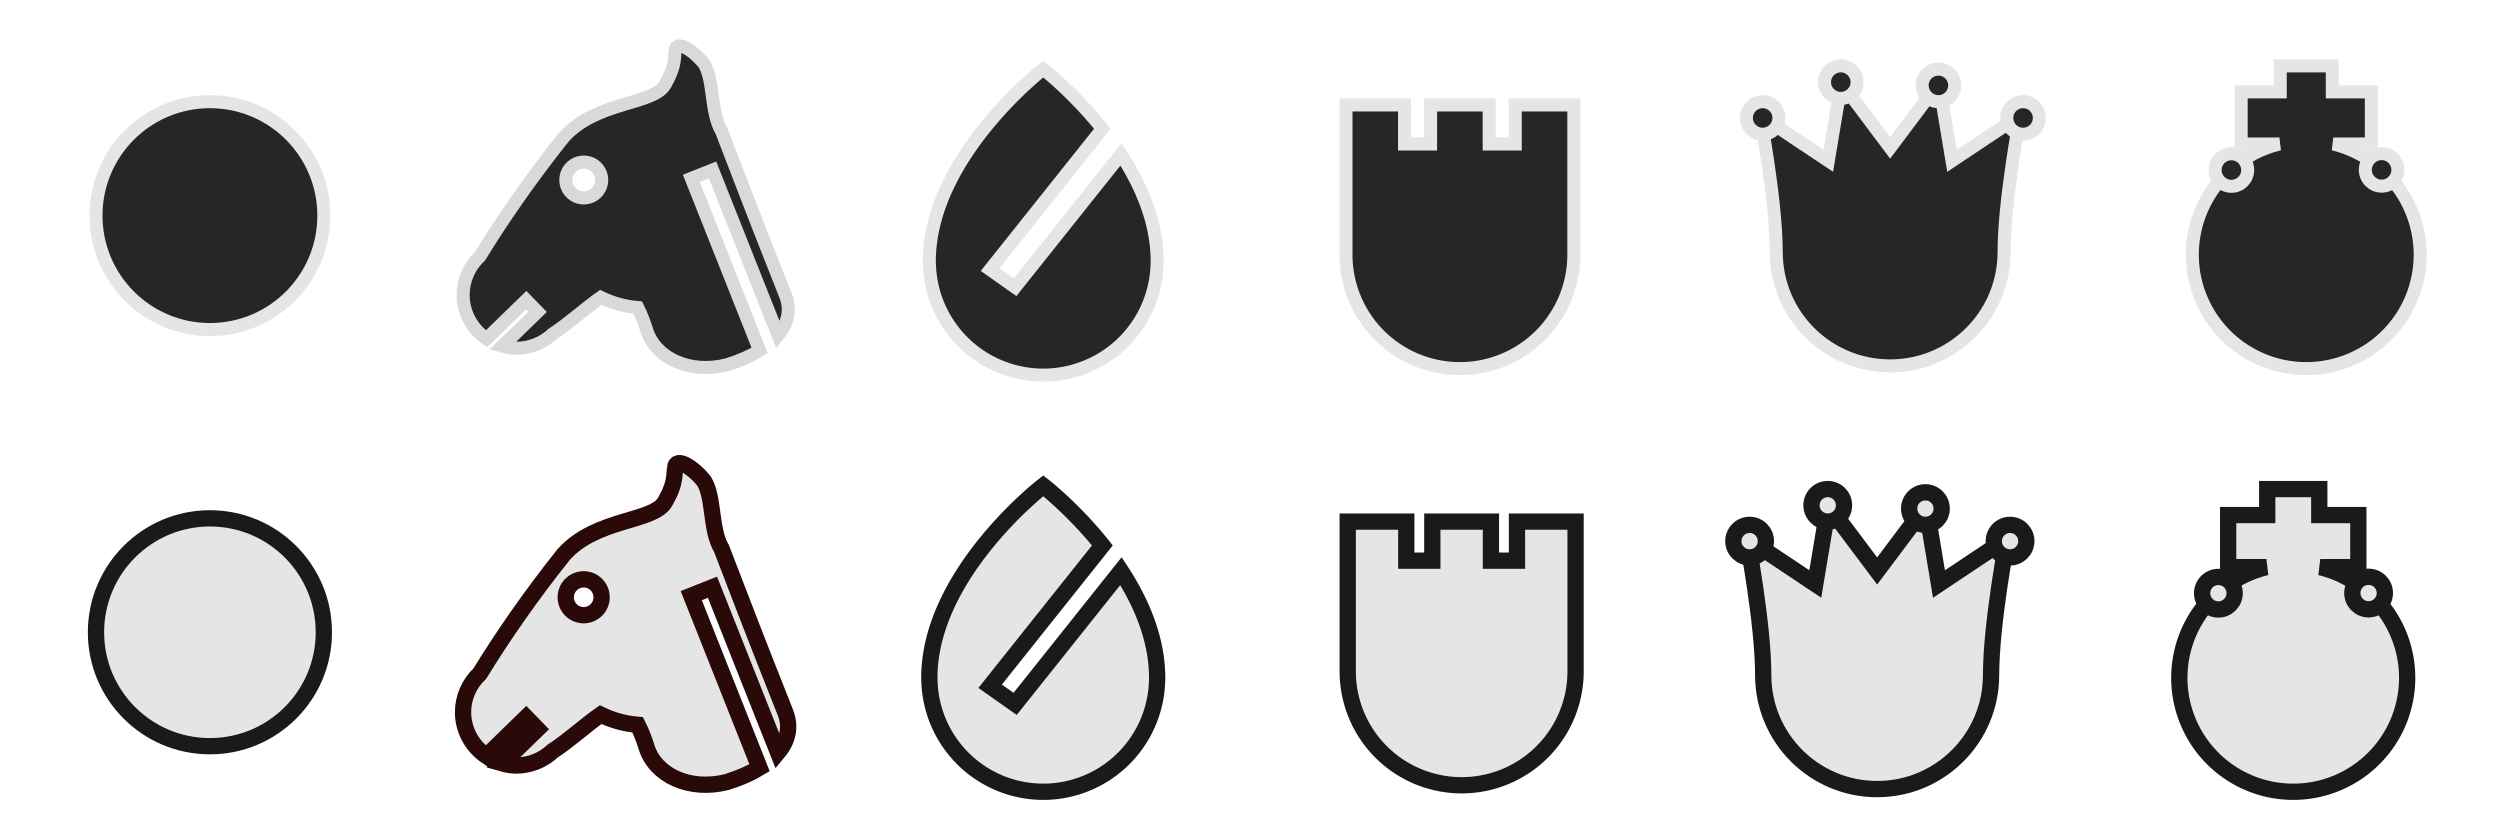 <?xml version="1.0" encoding="UTF-8" standalone="no"?>
<!-- Created with Inkscape (http://www.inkscape.org/) -->

<svg
   width="768"
   height="256"
   viewBox="0 0 203.2 67.733"
   version="1.1"
   id="svg5"
   sodipodi:docname="pieces.svg"
   inkscape:version="1.1.2 (0a00cf5339, 2022-02-04)"
   xmlns:inkscape="http://www.inkscape.org/namespaces/inkscape"
   xmlns:sodipodi="http://sodipodi.sourceforge.net/DTD/sodipodi-0.dtd"
   xmlns="http://www.w3.org/2000/svg"
   xmlns:svg="http://www.w3.org/2000/svg">
  <sodipodi:namedview
     id="namedview7"
     pagecolor="#397d23"
     bordercolor="#666666"
     borderopacity="1.0"
     inkscape:pageshadow="2"
     inkscape:pageopacity="0"
     inkscape:pagecheckerboard="0"
     inkscape:document-units="px"
     showgrid="true"
     units="px"
     width="768px"
     inkscape:zoom="1.3464629"
     inkscape:cx="373.94272"
     inkscape:cy="79.096127"
     inkscape:window-width="2560"
     inkscape:window-height="1403"
     inkscape:window-x="0"
     inkscape:window-y="0"
     inkscape:window-maximized="1"
     inkscape:current-layer="layer1"
     showguides="true"
     inkscape:guide-bbox="true"
     objecttolerance="10">
    <inkscape:grid
       type="xygrid"
       id="grid862"
       empspacing="16"
       snapvisiblegridlinesonly="false" />
    <sodipodi:guide
       position="0,67.733"
       orientation="1,0"
       id="guide869" />
    <sodipodi:guide
       position="33.867,67.733"
       orientation="1,0"
       id="guide871" />
    <sodipodi:guide
       position="67.733,105.833"
       orientation="1,0"
       id="guide873" />
    <sodipodi:guide
       position="101.6,67.733"
       orientation="1,0"
       id="guide875" />
    <sodipodi:guide
       position="135.467,67.733"
       orientation="1,0"
       id="guide877" />
    <sodipodi:guide
       position="169.333,67.733"
       orientation="1,0"
       id="guide879" />
    <sodipodi:guide
       position="203.2,33.867"
       orientation="1,0"
       id="guide881" />
    <sodipodi:guide
       position="33.867,67.733"
       orientation="0,-1"
       id="guide883" />
    <sodipodi:guide
       position="33.867,33.867"
       orientation="0,-1"
       id="guide885" />
    <sodipodi:guide
       position="33.867,-9.6254858e-13"
       orientation="0,-1"
       id="guide887" />
  </sodipodi:namedview>
  <defs
     id="defs2">
    <linearGradient
       id="linearGradient5292"
       inkscape:swatch="solid">
      <stop
         style="stop-color:#ffffff;stop-opacity:1;"
         offset="0"
         id="stop5290" />
    </linearGradient>
    <filter
       style="color-interpolation-filters:sRGB;"
       inkscape:label="Drop Shadow"
       id="filter1542"
       x="-0.117"
       y="-0.117"
       width="1.244"
       height="1.27">
      <feFlood
         flood-opacity="0.588"
         flood-color="rgb(0,0,0)"
         result="flood"
         id="feFlood1532" />
      <feComposite
         in="flood"
         in2="SourceGraphic"
         operator="in"
         result="composite1"
         id="feComposite1534" />
      <feGaussianBlur
         in="composite1"
         stdDeviation="1"
         result="blur"
         id="feGaussianBlur1536" />
      <feOffset
         dx="0.129"
         dy="0.591"
         result="offset"
         id="feOffset1538" />
      <feComposite
         in="SourceGraphic"
         in2="offset"
         operator="over"
         result="composite2"
         id="feComposite1540" />
    </filter>
    <filter
       style="color-interpolation-filters:sRGB;"
       inkscape:label="Drop Shadow"
       id="filter1554"
       x="-0.165"
       y="-0.165"
       width="1.338"
       height="1.362">
      <feFlood
         flood-opacity="0.588"
         flood-color="rgb(0,0,0)"
         result="flood"
         id="feFlood1544" />
      <feComposite
         in="flood"
         in2="SourceGraphic"
         operator="in"
         result="composite1"
         id="feComposite1546" />
      <feGaussianBlur
         in="composite1"
         stdDeviation="1"
         result="blur"
         id="feGaussianBlur1548" />
      <feOffset
         dx="0.129"
         dy="0.591"
         result="offset"
         id="feOffset1550" />
      <feComposite
         in="SourceGraphic"
         in2="offset"
         operator="over"
         result="composite2"
         id="feComposite1552" />
    </filter>
    <filter
       style="color-interpolation-filters:sRGB;"
       inkscape:label="Drop Shadow"
       id="filter1566"
       x="-1.157"
       y="-1.157"
       width="3.363"
       height="3.537">
      <feFlood
         flood-opacity="0.588"
         flood-color="rgb(0,0,0)"
         result="flood"
         id="feFlood1556" />
      <feComposite
         in="flood"
         in2="SourceGraphic"
         operator="in"
         result="composite1"
         id="feComposite1558" />
      <feGaussianBlur
         in="composite1"
         stdDeviation="1"
         result="blur"
         id="feGaussianBlur1560" />
      <feOffset
         dx="0.129"
         dy="0.591"
         result="offset"
         id="feOffset1562" />
      <feComposite
         in="SourceGraphic"
         in2="offset"
         operator="over"
         result="composite2"
         id="feComposite1564" />
    </filter>
    <filter
       style="color-interpolation-filters:sRGB;"
       inkscape:label="Drop Shadow"
       id="filter1578"
       x="-1.157"
       y="-1.157"
       width="3.363"
       height="3.537">
      <feFlood
         flood-opacity="0.588"
         flood-color="rgb(0,0,0)"
         result="flood"
         id="feFlood1568" />
      <feComposite
         in="flood"
         in2="SourceGraphic"
         operator="in"
         result="composite1"
         id="feComposite1570" />
      <feGaussianBlur
         in="composite1"
         stdDeviation="1"
         result="blur"
         id="feGaussianBlur1572" />
      <feOffset
         dx="0.129"
         dy="0.591"
         result="offset"
         id="feOffset1574" />
      <feComposite
         in="SourceGraphic"
         in2="offset"
         operator="over"
         result="composite2"
         id="feComposite1576" />
    </filter>
    <filter
       style="color-interpolation-filters:sRGB;"
       inkscape:label="Drop Shadow"
       id="filter1590"
       x="-0.165"
       y="-0.124"
       width="1.338"
       height="1.273">
      <feFlood
         flood-opacity="0.588"
         flood-color="rgb(0,0,0)"
         result="flood"
         id="feFlood1580" />
      <feComposite
         in="flood"
         in2="SourceGraphic"
         operator="in"
         result="composite1"
         id="feComposite1582" />
      <feGaussianBlur
         in="composite1"
         stdDeviation="1"
         result="blur"
         id="feGaussianBlur1584" />
      <feOffset
         dx="0.129"
         dy="0.591"
         result="offset"
         id="feOffset1586" />
      <feComposite
         in="SourceGraphic"
         in2="offset"
         operator="over"
         result="composite2"
         id="feComposite1588" />
    </filter>
    <filter
       style="color-interpolation-filters:sRGB;"
       inkscape:label="Drop Shadow"
       id="filter1602"
       x="-0.158"
       y="-0.175"
       width="1.322"
       height="1.334">
      <feFlood
         flood-opacity="0.588"
         flood-color="rgb(0,0,0)"
         result="flood"
         id="feFlood1592" />
      <feComposite
         in="flood"
         in2="SourceGraphic"
         operator="in"
         result="composite1"
         id="feComposite1594" />
      <feGaussianBlur
         in="composite1"
         stdDeviation="1"
         result="blur"
         id="feGaussianBlur1596" />
      <feOffset
         dx="0.129"
         dy="0.591"
         result="offset"
         id="feOffset1598" />
      <feComposite
         in="SourceGraphic"
         in2="offset"
         operator="over"
         result="composite2"
         id="feComposite1600" />
    </filter>
    <filter
       style="color-interpolation-filters:sRGB;"
       inkscape:label="Drop Shadow"
       id="filter1614"
       x="-0.165"
       y="-0.143"
       width="1.338"
       height="1.313">
      <feFlood
         flood-opacity="0.588"
         flood-color="rgb(0,0,0)"
         result="flood"
         id="feFlood1604" />
      <feComposite
         in="flood"
         in2="SourceGraphic"
         operator="in"
         result="composite1"
         id="feComposite1606" />
      <feGaussianBlur
         in="composite1"
         stdDeviation="1"
         result="blur"
         id="feGaussianBlur1608" />
      <feOffset
         dx="0.129"
         dy="0.591"
         result="offset"
         id="feOffset1610" />
      <feComposite
         in="SourceGraphic"
         in2="offset"
         operator="over"
         result="composite2"
         id="feComposite1612" />
    </filter>
    <filter
       style="color-interpolation-filters:sRGB;"
       inkscape:label="Drop Shadow"
       id="filter1626"
       x="-0.165"
       y="-0.13"
       width="1.338"
       height="1.277">
      <feFlood
         flood-opacity="0.588"
         flood-color="rgb(0,0,0)"
         result="flood"
         id="feFlood1616" />
      <feComposite
         in="flood"
         in2="SourceGraphic"
         operator="in"
         result="composite1"
         id="feComposite1618" />
      <feGaussianBlur
         in="composite1"
         stdDeviation="1"
         result="blur"
         id="feGaussianBlur1620" />
      <feOffset
         dx="0.129"
         dy="0.591"
         result="offset"
         id="feOffset1622" />
      <feComposite
         in="SourceGraphic"
         in2="offset"
         operator="over"
         result="composite2"
         id="feComposite1624" />
    </filter>
    <filter
       style="color-interpolation-filters:sRGB;"
       inkscape:label="Drop Shadow"
       id="filter1638"
       x="-1.006"
       y="-1.107"
       width="3.057"
       height="3.437">
      <feFlood
         flood-opacity="0.588"
         flood-color="rgb(0,0,0)"
         result="flood"
         id="feFlood1628" />
      <feComposite
         in="flood"
         in2="SourceGraphic"
         operator="in"
         result="composite1"
         id="feComposite1630" />
      <feGaussianBlur
         in="composite1"
         stdDeviation="1"
         result="blur"
         id="feGaussianBlur1632" />
      <feOffset
         dx="0.129"
         dy="0.591"
         result="offset"
         id="feOffset1634" />
      <feComposite
         in="SourceGraphic"
         in2="offset"
         operator="over"
         result="composite2"
         id="feComposite1636" />
    </filter>
    <filter
       style="color-interpolation-filters:sRGB;"
       inkscape:label="Drop Shadow"
       id="filter1650"
       x="-1.006"
       y="-1.107"
       width="3.057"
       height="3.437">
      <feFlood
         flood-opacity="0.588"
         flood-color="rgb(0,0,0)"
         result="flood"
         id="feFlood1640" />
      <feComposite
         in="flood"
         in2="SourceGraphic"
         operator="in"
         result="composite1"
         id="feComposite1642" />
      <feGaussianBlur
         in="composite1"
         stdDeviation="1"
         result="blur"
         id="feGaussianBlur1644" />
      <feOffset
         dx="0.129"
         dy="0.591"
         result="offset"
         id="feOffset1646" />
      <feComposite
         in="SourceGraphic"
         in2="offset"
         operator="over"
         result="composite2"
         id="feComposite1648" />
    </filter>
    <filter
       style="color-interpolation-filters:sRGB;"
       inkscape:label="Drop Shadow"
       id="filter1662"
       x="-0.158"
       y="-0.119"
       width="1.323"
       height="1.262">
      <feFlood
         flood-opacity="0.588"
         flood-color="rgb(0,0,0)"
         result="flood"
         id="feFlood1652" />
      <feComposite
         in="flood"
         in2="SourceGraphic"
         operator="in"
         result="composite1"
         id="feComposite1654" />
      <feGaussianBlur
         in="composite1"
         stdDeviation="1"
         result="blur"
         id="feGaussianBlur1656" />
      <feOffset
         dx="0.129"
         dy="0.591"
         result="offset"
         id="feOffset1658" />
      <feComposite
         in="SourceGraphic"
         in2="offset"
         operator="over"
         result="composite2"
         id="feComposite1660" />
    </filter>
    <filter
       style="color-interpolation-filters:sRGB;"
       inkscape:label="Drop Shadow"
       id="filter1674"
       x="-0.149"
       y="-0.161"
       width="1.305"
       height="1.314">
      <feFlood
         flood-opacity="0.588"
         flood-color="rgb(0,0,0)"
         result="flood"
         id="feFlood1664" />
      <feComposite
         in="flood"
         in2="SourceGraphic"
         operator="in"
         result="composite1"
         id="feComposite1666" />
      <feGaussianBlur
         in="composite1"
         stdDeviation="1"
         result="blur"
         id="feGaussianBlur1668" />
      <feOffset
         dx="0.129"
         dy="0.591"
         result="offset"
         id="feOffset1670" />
      <feComposite
         in="SourceGraphic"
         in2="offset"
         operator="over"
         result="composite2"
         id="feComposite1672" />
    </filter>
    <filter
       style="color-interpolation-filters:sRGB;"
       inkscape:label="Drop Shadow"
       id="filter1686"
       x="-0.158"
       y="-0.137"
       width="1.323"
       height="1.301">
      <feFlood
         flood-opacity="0.588"
         flood-color="rgb(0,0,0)"
         result="flood"
         id="feFlood1676" />
      <feComposite
         in="flood"
         in2="SourceGraphic"
         operator="in"
         result="composite1"
         id="feComposite1678" />
      <feGaussianBlur
         in="composite1"
         stdDeviation="1"
         result="blur"
         id="feGaussianBlur1680" />
      <feOffset
         dx="0.129"
         dy="0.591"
         result="offset"
         id="feOffset1682" />
      <feComposite
         in="SourceGraphic"
         in2="offset"
         operator="over"
         result="composite2"
         id="feComposite1684" />
    </filter>
    <filter
       style="color-interpolation-filters:sRGB;"
       inkscape:label="Drop Shadow"
       id="filter1698"
       x="-0.158"
       y="-0.158"
       width="1.323"
       height="1.348">
      <feFlood
         flood-opacity="0.588"
         flood-color="rgb(0,0,0)"
         result="flood"
         id="feFlood1688" />
      <feComposite
         in="flood"
         in2="SourceGraphic"
         operator="in"
         result="composite1"
         id="feComposite1690" />
      <feGaussianBlur
         in="composite1"
         stdDeviation="1"
         result="blur"
         id="feGaussianBlur1692" />
      <feOffset
         dx="0.129"
         dy="0.591"
         result="offset"
         id="feOffset1694" />
      <feComposite
         in="SourceGraphic"
         in2="offset"
         operator="over"
         result="composite2"
         id="feComposite1696" />
    </filter>
    <filter
       style="color-interpolation-filters:sRGB;"
       inkscape:label="Drop Shadow"
       id="filter1710"
       x="-0.112"
       y="-0.112"
       width="1.233"
       height="1.257">
      <feFlood
         flood-opacity="0.588"
         flood-color="rgb(0,0,0)"
         result="flood"
         id="feFlood1700" />
      <feComposite
         in="flood"
         in2="SourceGraphic"
         operator="in"
         result="composite1"
         id="feComposite1702" />
      <feGaussianBlur
         in="composite1"
         stdDeviation="1"
         result="blur"
         id="feGaussianBlur1704" />
      <feOffset
         dx="0.129"
         dy="0.591"
         result="offset"
         id="feOffset1706" />
      <feComposite
         in="SourceGraphic"
         in2="offset"
         operator="over"
         result="composite2"
         id="feComposite1708" />
    </filter>
    <filter
       style="color-interpolation-filters:sRGB;"
       inkscape:label="Drop Shadow"
       id="filter1722"
       x="-0.158"
       y="-0.123"
       width="1.323"
       height="1.265">
      <feFlood
         flood-opacity="0.588"
         flood-color="rgb(0,0,0)"
         result="flood"
         id="feFlood1712" />
      <feComposite
         in="flood"
         in2="SourceGraphic"
         operator="in"
         result="composite1"
         id="feComposite1714" />
      <feGaussianBlur
         in="composite1"
         stdDeviation="1"
         result="blur"
         id="feGaussianBlur1716" />
      <feOffset
         dx="0.129"
         dy="0.591"
         result="offset"
         id="feOffset1718" />
      <feComposite
         in="SourceGraphic"
         in2="offset"
         operator="over"
         result="composite2"
         id="feComposite1720" />
    </filter>
    <filter
       style="color-interpolation-filters:sRGB"
       inkscape:label="Drop Shadow"
       id="filter1698-7"
       x="-0.13"
       y="-0.13"
       width="1.266"
       height="1.291">
      <feFlood
         flood-opacity="0.588"
         flood-color="rgb(0,0,0)"
         result="flood"
         id="feFlood1688-5" />
      <feComposite
         in="flood"
         in2="SourceGraphic"
         operator="in"
         result="composite1"
         id="feComposite1690-3" />
      <feGaussianBlur
         in="composite1"
         stdDeviation="1"
         result="blur"
         id="feGaussianBlur1692-5" />
      <feOffset
         dx="0.129"
         dy="0.591"
         result="offset"
         id="feOffset1694-6" />
      <feComposite
         in="SourceGraphic"
         in2="offset"
         operator="over"
         result="composite2"
         id="feComposite1696-2" />
    </filter>
    <filter
       style="color-interpolation-filters:sRGB;"
       inkscape:label="Drop Shadow"
       id="filter4622"
       x="-0.12"
       y="-0.138"
       width="1.255"
       height="1.287">
      <feFlood
         flood-opacity="0.651"
         flood-color="rgb(0,0,0)"
         result="flood"
         id="feFlood4612" />
      <feComposite
         in="flood"
         in2="SourceGraphic"
         operator="in"
         result="composite1"
         id="feComposite4614" />
      <feGaussianBlur
         in="composite1"
         stdDeviation="4"
         result="blur"
         id="feGaussianBlur4616" />
      <feOffset
         dx="1"
         dy="1"
         result="offset"
         id="feOffset4618" />
      <feComposite
         in="SourceGraphic"
         in2="offset"
         operator="over"
         result="composite2"
         id="feComposite4620" />
    </filter>
    <filter
       style="color-interpolation-filters:sRGB"
       inkscape:label="Drop Shadow"
       id="filter4622-0"
       x="-0.12"
       y="-0.138"
       width="1.255"
       height="1.287">
      <feFlood
         flood-opacity="0.651"
         flood-color="rgb(0,0,0)"
         result="flood"
         id="feFlood4612-9" />
      <feComposite
         in="flood"
         in2="SourceGraphic"
         operator="in"
         result="composite1"
         id="feComposite4614-3" />
      <feGaussianBlur
         in="composite1"
         stdDeviation="4"
         result="blur"
         id="feGaussianBlur4616-6" />
      <feOffset
         dx="1"
         dy="1"
         result="offset"
         id="feOffset4618-0" />
      <feComposite
         in="SourceGraphic"
         in2="offset"
         operator="over"
         result="composite2"
         id="feComposite4620-6" />
    </filter>
    <filter
       style="color-interpolation-filters:sRGB"
       inkscape:label="Drop Shadow"
       id="filter4622-3"
       x="-0.116"
       y="-0.121"
       width="1.242"
       height="1.253">
      <feFlood
         flood-opacity="0.651"
         flood-color="rgb(0,0,0)"
         result="flood"
         id="feFlood4612-6" />
      <feComposite
         in="flood"
         in2="SourceGraphic"
         operator="in"
         result="composite1"
         id="feComposite4614-7" />
      <feGaussianBlur
         in="composite1"
         stdDeviation="4"
         result="blur"
         id="feGaussianBlur4616-5" />
      <feOffset
         dx="1"
         dy="1"
         result="offset"
         id="feOffset4618-3" />
      <feComposite
         in="SourceGraphic"
         in2="offset"
         operator="over"
         result="composite2"
         id="feComposite4620-5" />
    </filter>
    <filter
       style="color-interpolation-filters:sRGB"
       inkscape:label="Drop Shadow"
       id="filter4622-3-9"
       x="-0.096"
       y="-0.111"
       width="1.203"
       height="1.234">
      <feFlood
         flood-opacity="0.651"
         flood-color="rgb(0,0,0)"
         result="flood"
         id="feFlood4612-6-3" />
      <feComposite
         in="flood"
         in2="SourceGraphic"
         operator="in"
         result="composite1"
         id="feComposite4614-7-6" />
      <feGaussianBlur
         in="composite1"
         stdDeviation="4"
         result="blur"
         id="feGaussianBlur4616-5-0" />
      <feOffset
         dx="1"
         dy="1"
         result="offset"
         id="feOffset4618-3-6" />
      <feComposite
         in="SourceGraphic"
         in2="offset"
         operator="over"
         result="composite2"
         id="feComposite4620-5-2" />
    </filter>
    <filter
       style="color-interpolation-filters:sRGB"
       inkscape:label="Drop Shadow"
       id="filter4622-3-1"
       x="-0.116"
       y="-0.118"
       width="1.242"
       height="1.245">
      <feFlood
         flood-opacity="0.651"
         flood-color="rgb(0,0,0)"
         result="flood"
         id="feFlood4612-6-8" />
      <feComposite
         in="flood"
         in2="SourceGraphic"
         operator="in"
         result="composite1"
         id="feComposite4614-7-7" />
      <feGaussianBlur
         in="composite1"
         stdDeviation="4"
         result="blur"
         id="feGaussianBlur4616-5-9" />
      <feOffset
         dx="1"
         dy="1"
         result="offset"
         id="feOffset4618-3-2" />
      <feComposite
         in="SourceGraphic"
         in2="offset"
         operator="over"
         result="composite2"
         id="feComposite4620-5-0" />
    </filter>
    <filter
       style="color-interpolation-filters:sRGB"
       inkscape:label="Drop Shadow"
       id="filter4622-3-1-3"
       x="-0.121"
       y="-0.123"
       width="1.252"
       height="1.255">
      <feFlood
         flood-opacity="0.651"
         flood-color="rgb(0,0,0)"
         result="flood"
         id="feFlood4612-6-8-6" />
      <feComposite
         in="flood"
         in2="SourceGraphic"
         operator="in"
         result="composite1"
         id="feComposite4614-7-7-7" />
      <feGaussianBlur
         in="composite1"
         stdDeviation="4"
         result="blur"
         id="feGaussianBlur4616-5-9-5" />
      <feOffset
         dx="1"
         dy="1"
         result="offset"
         id="feOffset4618-3-2-3" />
      <feComposite
         in="SourceGraphic"
         in2="offset"
         operator="over"
         result="composite2"
         id="feComposite4620-5-0-5" />
    </filter>
    <filter
       style="color-interpolation-filters:sRGB;"
       inkscape:label="Drop Shadow"
       id="filter1387"
       x="-4.254"
       y="-4.254"
       width="9.927"
       height="9.927">
      <feFlood
         flood-opacity="0.616"
         flood-color="rgb(0,0,0)"
         result="flood"
         id="feFlood1377" />
      <feComposite
         in="flood"
         in2="SourceGraphic"
         operator="in"
         result="composite1"
         id="feComposite1379" />
      <feGaussianBlur
         in="composite1"
         stdDeviation="4"
         result="blur"
         id="feGaussianBlur1381" />
      <feOffset
         dx="1"
         dy="1"
         result="offset"
         id="feOffset1383" />
      <feComposite
         in="SourceGraphic"
         in2="offset"
         operator="over"
         result="composite2"
         id="feComposite1385" />
    </filter>
    <filter
       style="color-interpolation-filters:sRGB;"
       inkscape:label="Drop Shadow"
       id="filter1399"
       x="-4.254"
       y="-4.254"
       width="9.927"
       height="9.927">
      <feFlood
         flood-opacity="0.616"
         flood-color="rgb(0,0,0)"
         result="flood"
         id="feFlood1389" />
      <feComposite
         in="flood"
         in2="SourceGraphic"
         operator="in"
         result="composite1"
         id="feComposite1391" />
      <feGaussianBlur
         in="composite1"
         stdDeviation="4"
         result="blur"
         id="feGaussianBlur1393" />
      <feOffset
         dx="1"
         dy="1"
         result="offset"
         id="feOffset1395" />
      <feComposite
         in="SourceGraphic"
         in2="offset"
         operator="over"
         result="composite2"
         id="feComposite1397" />
    </filter>
    <filter
       style="color-interpolation-filters:sRGB;"
       inkscape:label="Drop Shadow"
       id="filter1411"
       x="-4.254"
       y="-4.254"
       width="9.927"
       height="9.927">
      <feFlood
         flood-opacity="0.616"
         flood-color="rgb(0,0,0)"
         result="flood"
         id="feFlood1401" />
      <feComposite
         in="flood"
         in2="SourceGraphic"
         operator="in"
         result="composite1"
         id="feComposite1403" />
      <feGaussianBlur
         in="composite1"
         stdDeviation="4"
         result="blur"
         id="feGaussianBlur1405" />
      <feOffset
         dx="1"
         dy="1"
         result="offset"
         id="feOffset1407" />
      <feComposite
         in="SourceGraphic"
         in2="offset"
         operator="over"
         result="composite2"
         id="feComposite1409" />
    </filter>
    <filter
       style="color-interpolation-filters:sRGB;"
       inkscape:label="Drop Shadow"
       id="filter1423"
       x="-4.254"
       y="-4.254"
       width="9.927"
       height="9.927">
      <feFlood
         flood-opacity="0.616"
         flood-color="rgb(0,0,0)"
         result="flood"
         id="feFlood1413" />
      <feComposite
         in="flood"
         in2="SourceGraphic"
         operator="in"
         result="composite1"
         id="feComposite1415" />
      <feGaussianBlur
         in="composite1"
         stdDeviation="4"
         result="blur"
         id="feGaussianBlur1417" />
      <feOffset
         dx="1"
         dy="1"
         result="offset"
         id="feOffset1419" />
      <feComposite
         in="SourceGraphic"
         in2="offset"
         operator="over"
         result="composite2"
         id="feComposite1421" />
    </filter>
    <filter
       style="color-interpolation-filters:sRGB"
       inkscape:label="Drop Shadow"
       id="filter1674-5"
       x="-0.158"
       y="-0.175"
       width="1.322"
       height="1.334">
      <feFlood
         flood-opacity="0.588"
         flood-color="rgb(0,0,0)"
         result="flood"
         id="feFlood1664-3" />
      <feComposite
         in="flood"
         in2="SourceGraphic"
         operator="in"
         result="composite1"
         id="feComposite1666-5" />
      <feGaussianBlur
         in="composite1"
         stdDeviation="1"
         result="blur"
         id="feGaussianBlur1668-6" />
      <feOffset
         dx="0.129"
         dy="0.591"
         result="offset"
         id="feOffset1670-2" />
      <feComposite
         in="SourceGraphic"
         in2="offset"
         operator="over"
         result="composite2"
         id="feComposite1672-9" />
    </filter>
    <filter
       style="color-interpolation-filters:sRGB"
       inkscape:label="Drop Shadow"
       id="filter1411-1"
       x="-4.254"
       y="-4.254"
       width="9.927"
       height="9.927">
      <feFlood
         flood-opacity="0.616"
         flood-color="rgb(0,0,0)"
         result="flood"
         id="feFlood1401-2" />
      <feComposite
         in="flood"
         in2="SourceGraphic"
         operator="in"
         result="composite1"
         id="feComposite1403-7" />
      <feGaussianBlur
         in="composite1"
         stdDeviation="4"
         result="blur"
         id="feGaussianBlur1405-0" />
      <feOffset
         dx="1"
         dy="1"
         result="offset"
         id="feOffset1407-9" />
      <feComposite
         in="SourceGraphic"
         in2="offset"
         operator="over"
         result="composite2"
         id="feComposite1409-3" />
    </filter>
    <filter
       style="color-interpolation-filters:sRGB"
       inkscape:label="Drop Shadow"
       id="filter1399-6"
       x="-4.254"
       y="-4.254"
       width="9.927"
       height="9.927">
      <feFlood
         flood-opacity="0.616"
         flood-color="rgb(0,0,0)"
         result="flood"
         id="feFlood1389-0" />
      <feComposite
         in="flood"
         in2="SourceGraphic"
         operator="in"
         result="composite1"
         id="feComposite1391-6" />
      <feGaussianBlur
         in="composite1"
         stdDeviation="4"
         result="blur"
         id="feGaussianBlur1393-2" />
      <feOffset
         dx="1"
         dy="1"
         result="offset"
         id="feOffset1395-6" />
      <feComposite
         in="SourceGraphic"
         in2="offset"
         operator="over"
         result="composite2"
         id="feComposite1397-1" />
    </filter>
    <filter
       style="color-interpolation-filters:sRGB"
       inkscape:label="Drop Shadow"
       id="filter1387-8"
       x="-4.254"
       y="-4.254"
       width="9.927"
       height="9.927">
      <feFlood
         flood-opacity="0.616"
         flood-color="rgb(0,0,0)"
         result="flood"
         id="feFlood1377-7" />
      <feComposite
         in="flood"
         in2="SourceGraphic"
         operator="in"
         result="composite1"
         id="feComposite1379-9" />
      <feGaussianBlur
         in="composite1"
         stdDeviation="4"
         result="blur"
         id="feGaussianBlur1381-2" />
      <feOffset
         dx="1"
         dy="1"
         result="offset"
         id="feOffset1383-0" />
      <feComposite
         in="SourceGraphic"
         in2="offset"
         operator="over"
         result="composite2"
         id="feComposite1385-2" />
    </filter>
    <filter
       style="color-interpolation-filters:sRGB"
       inkscape:label="Drop Shadow"
       id="filter1423-3"
       x="-4.254"
       y="-4.254"
       width="9.927"
       height="9.927">
      <feFlood
         flood-opacity="0.616"
         flood-color="rgb(0,0,0)"
         result="flood"
         id="feFlood1413-7" />
      <feComposite
         in="flood"
         in2="SourceGraphic"
         operator="in"
         result="composite1"
         id="feComposite1415-5" />
      <feGaussianBlur
         in="composite1"
         stdDeviation="4"
         result="blur"
         id="feGaussianBlur1417-9" />
      <feOffset
         dx="1"
         dy="1"
         result="offset"
         id="feOffset1419-2" />
      <feComposite
         in="SourceGraphic"
         in2="offset"
         operator="over"
         result="composite2"
         id="feComposite1421-2" />
    </filter>
    <filter
       style="color-interpolation-filters:sRGB"
       inkscape:label="Drop Shadow"
       id="filter1650-3"
       x="-1.006"
       y="-1.107"
       width="3.057"
       height="3.437">
      <feFlood
         flood-opacity="0.588"
         flood-color="rgb(0,0,0)"
         result="flood"
         id="feFlood1640-6" />
      <feComposite
         in="flood"
         in2="SourceGraphic"
         operator="in"
         result="composite1"
         id="feComposite1642-0" />
      <feGaussianBlur
         in="composite1"
         stdDeviation="1"
         result="blur"
         id="feGaussianBlur1644-6" />
      <feOffset
         dx="0.129"
         dy="0.591"
         result="offset"
         id="feOffset1646-2" />
      <feComposite
         in="SourceGraphic"
         in2="offset"
         operator="over"
         result="composite2"
         id="feComposite1648-6" />
    </filter>
    <filter
       style="color-interpolation-filters:sRGB"
       inkscape:label="Drop Shadow"
       id="filter1650-7"
       x="-1.006"
       y="-1.107"
       width="3.057"
       height="3.437">
      <feFlood
         flood-opacity="0.588"
         flood-color="rgb(0,0,0)"
         result="flood"
         id="feFlood1640-9" />
      <feComposite
         in="flood"
         in2="SourceGraphic"
         operator="in"
         result="composite1"
         id="feComposite1642-2" />
      <feGaussianBlur
         in="composite1"
         stdDeviation="1"
         result="blur"
         id="feGaussianBlur1644-0" />
      <feOffset
         dx="0.129"
         dy="0.591"
         result="offset"
         id="feOffset1646-23" />
      <feComposite
         in="SourceGraphic"
         in2="offset"
         operator="over"
         result="composite2"
         id="feComposite1648-7" />
    </filter>
    <filter
       style="color-interpolation-filters:sRGB"
       inkscape:label="Drop Shadow"
       id="filter1650-9"
       x="-1.006"
       y="-1.107"
       width="3.057"
       height="3.437">
      <feFlood
         flood-opacity="0.588"
         flood-color="rgb(0,0,0)"
         result="flood"
         id="feFlood1640-2" />
      <feComposite
         in="flood"
         in2="SourceGraphic"
         operator="in"
         result="composite1"
         id="feComposite1642-28" />
      <feGaussianBlur
         in="composite1"
         stdDeviation="1"
         result="blur"
         id="feGaussianBlur1644-9" />
      <feOffset
         dx="0.129"
         dy="0.591"
         result="offset"
         id="feOffset1646-7" />
      <feComposite
         in="SourceGraphic"
         in2="offset"
         operator="over"
         result="composite2"
         id="feComposite1648-3" />
    </filter>
    <filter
       style="color-interpolation-filters:sRGB"
       inkscape:label="Drop Shadow"
       id="filter1650-2"
       x="-1.006"
       y="-1.107"
       width="3.057"
       height="3.437">
      <feFlood
         flood-opacity="0.588"
         flood-color="rgb(0,0,0)"
         result="flood"
         id="feFlood1640-93" />
      <feComposite
         in="flood"
         in2="SourceGraphic"
         operator="in"
         result="composite1"
         id="feComposite1642-1" />
      <feGaussianBlur
         in="composite1"
         stdDeviation="1"
         result="blur"
         id="feGaussianBlur1644-94" />
      <feOffset
         dx="0.129"
         dy="0.591"
         result="offset"
         id="feOffset1646-78" />
      <feComposite
         in="SourceGraphic"
         in2="offset"
         operator="over"
         result="composite2"
         id="feComposite1648-4" />
    </filter>
    <filter
       style="color-interpolation-filters:sRGB"
       inkscape:label="Drop Shadow"
       id="filter1578-4"
       x="-1.157"
       y="-1.157"
       width="3.363"
       height="3.537">
      <feFlood
         flood-opacity="0.588"
         flood-color="rgb(0,0,0)"
         result="flood"
         id="feFlood1568-7" />
      <feComposite
         in="flood"
         in2="SourceGraphic"
         operator="in"
         result="composite1"
         id="feComposite1570-6" />
      <feGaussianBlur
         in="composite1"
         stdDeviation="1"
         result="blur"
         id="feGaussianBlur1572-5" />
      <feOffset
         dx="0.129"
         dy="0.591"
         result="offset"
         id="feOffset1574-6" />
      <feComposite
         in="SourceGraphic"
         in2="offset"
         operator="over"
         result="composite2"
         id="feComposite1576-9" />
    </filter>
    <filter
       style="color-interpolation-filters:sRGB"
       inkscape:label="Drop Shadow"
       id="filter1578-7"
       x="-1.157"
       y="-1.157"
       width="3.363"
       height="3.537">
      <feFlood
         flood-opacity="0.588"
         flood-color="rgb(0,0,0)"
         result="flood"
         id="feFlood1568-4" />
      <feComposite
         in="flood"
         in2="SourceGraphic"
         operator="in"
         result="composite1"
         id="feComposite1570-5" />
      <feGaussianBlur
         in="composite1"
         stdDeviation="1"
         result="blur"
         id="feGaussianBlur1572-2" />
      <feOffset
         dx="0.129"
         dy="0.591"
         result="offset"
         id="feOffset1574-5" />
      <feComposite
         in="SourceGraphic"
         in2="offset"
         operator="over"
         result="composite2"
         id="feComposite1576-4" />
    </filter>
    <filter
       style="color-interpolation-filters:sRGB"
       inkscape:label="Drop Shadow"
       id="filter1578-44"
       x="-1.157"
       y="-1.157"
       width="3.363"
       height="3.537">
      <feFlood
         flood-opacity="0.588"
         flood-color="rgb(0,0,0)"
         result="flood"
         id="feFlood1568-3" />
      <feComposite
         in="flood"
         in2="SourceGraphic"
         operator="in"
         result="composite1"
         id="feComposite1570-0" />
      <feGaussianBlur
         in="composite1"
         stdDeviation="1"
         result="blur"
         id="feGaussianBlur1572-7" />
      <feOffset
         dx="0.129"
         dy="0.591"
         result="offset"
         id="feOffset1574-8" />
      <feComposite
         in="SourceGraphic"
         in2="offset"
         operator="over"
         result="composite2"
         id="feComposite1576-6" />
    </filter>
    <filter
       style="color-interpolation-filters:sRGB"
       inkscape:label="Drop Shadow"
       id="filter1578-8"
       x="-1.157"
       y="-1.157"
       width="3.363"
       height="3.537">
      <feFlood
         flood-opacity="0.588"
         flood-color="rgb(0,0,0)"
         result="flood"
         id="feFlood1568-43" />
      <feComposite
         in="flood"
         in2="SourceGraphic"
         operator="in"
         result="composite1"
         id="feComposite1570-1" />
      <feGaussianBlur
         in="composite1"
         stdDeviation="1"
         result="blur"
         id="feGaussianBlur1572-4" />
      <feOffset
         dx="0.129"
         dy="0.591"
         result="offset"
         id="feOffset1574-9" />
      <feComposite
         in="SourceGraphic"
         in2="offset"
         operator="over"
         result="composite2"
         id="feComposite1576-2" />
    </filter>
    <filter
       style="color-interpolation-filters:sRGB"
       inkscape:label="Drop Shadow"
       id="filter1590-3"
       x="-0.158"
       y="-0.119"
       width="1.323"
       height="1.262">
      <feFlood
         flood-opacity="0.588"
         flood-color="rgb(0,0,0)"
         result="flood"
         id="feFlood1580-6" />
      <feComposite
         in="flood"
         in2="SourceGraphic"
         operator="in"
         result="composite1"
         id="feComposite1582-7" />
      <feGaussianBlur
         in="composite1"
         stdDeviation="1"
         result="blur"
         id="feGaussianBlur1584-5" />
      <feOffset
         dx="0.129"
         dy="0.591"
         result="offset"
         id="feOffset1586-3" />
      <feComposite
         in="SourceGraphic"
         in2="offset"
         operator="over"
         result="composite2"
         id="feComposite1588-5" />
    </filter>
    <filter
       style="color-interpolation-filters:sRGB"
       inkscape:label="Drop Shadow"
       id="filter1578-6"
       x="-1.107"
       y="-1.107"
       width="3.263"
       height="3.437">
      <feFlood
         flood-opacity="0.588"
         flood-color="rgb(0,0,0)"
         result="flood"
         id="feFlood1568-2" />
      <feComposite
         in="flood"
         in2="SourceGraphic"
         operator="in"
         result="composite1"
         id="feComposite1570-9" />
      <feGaussianBlur
         in="composite1"
         stdDeviation="1"
         result="blur"
         id="feGaussianBlur1572-1" />
      <feOffset
         dx="0.129"
         dy="0.591"
         result="offset"
         id="feOffset1574-2" />
      <feComposite
         in="SourceGraphic"
         in2="offset"
         operator="over"
         result="composite2"
         id="feComposite1576-7" />
    </filter>
    <filter
       style="color-interpolation-filters:sRGB"
       inkscape:label="Drop Shadow"
       id="filter1566-0"
       x="-1.107"
       y="-1.107"
       width="3.263"
       height="3.437">
      <feFlood
         flood-opacity="0.588"
         flood-color="rgb(0,0,0)"
         result="flood"
         id="feFlood1556-9" />
      <feComposite
         in="flood"
         in2="SourceGraphic"
         operator="in"
         result="composite1"
         id="feComposite1558-3" />
      <feGaussianBlur
         in="composite1"
         stdDeviation="1"
         result="blur"
         id="feGaussianBlur1560-6" />
      <feOffset
         dx="0.129"
         dy="0.591"
         result="offset"
         id="feOffset1562-0" />
      <feComposite
         in="SourceGraphic"
         in2="offset"
         operator="over"
         result="composite2"
         id="feComposite1564-6" />
    </filter>
    <filter
       style="color-interpolation-filters:sRGB"
       inkscape:label="Drop Shadow"
       id="filter1674-5-2"
       x="-0.149"
       y="-0.161"
       width="1.305"
       height="1.314">
      <feFlood
         flood-opacity="0.588"
         flood-color="rgb(0,0,0)"
         result="flood"
         id="feFlood1664-3-6" />
      <feComposite
         in="flood"
         in2="SourceGraphic"
         operator="in"
         result="composite1"
         id="feComposite1666-5-1" />
      <feGaussianBlur
         in="composite1"
         stdDeviation="1"
         result="blur"
         id="feGaussianBlur1668-6-8" />
      <feOffset
         dx="0.129"
         dy="0.591"
         result="offset"
         id="feOffset1670-2-7" />
      <feComposite
         in="SourceGraphic"
         in2="offset"
         operator="over"
         result="composite2"
         id="feComposite1672-9-9" />
    </filter>
    <filter
       style="color-interpolation-filters:sRGB"
       inkscape:label="Drop Shadow"
       id="filter1578-4-2"
       x="-1.107"
       y="-1.107"
       width="3.263"
       height="3.437">
      <feFlood
         flood-opacity="0.588"
         flood-color="rgb(0,0,0)"
         result="flood"
         id="feFlood1568-7-0" />
      <feComposite
         in="flood"
         in2="SourceGraphic"
         operator="in"
         result="composite1"
         id="feComposite1570-6-2" />
      <feGaussianBlur
         in="composite1"
         stdDeviation="1"
         result="blur"
         id="feGaussianBlur1572-5-3" />
      <feOffset
         dx="0.129"
         dy="0.591"
         result="offset"
         id="feOffset1574-6-7" />
      <feComposite
         in="SourceGraphic"
         in2="offset"
         operator="over"
         result="composite2"
         id="feComposite1576-9-5" />
    </filter>
    <filter
       style="color-interpolation-filters:sRGB"
       inkscape:label="Drop Shadow"
       id="filter1578-7-9"
       x="-1.107"
       y="-1.107"
       width="3.263"
       height="3.437">
      <feFlood
         flood-opacity="0.588"
         flood-color="rgb(0,0,0)"
         result="flood"
         id="feFlood1568-4-2" />
      <feComposite
         in="flood"
         in2="SourceGraphic"
         operator="in"
         result="composite1"
         id="feComposite1570-5-2" />
      <feGaussianBlur
         in="composite1"
         stdDeviation="1"
         result="blur"
         id="feGaussianBlur1572-2-8" />
      <feOffset
         dx="0.129"
         dy="0.591"
         result="offset"
         id="feOffset1574-5-9" />
      <feComposite
         in="SourceGraphic"
         in2="offset"
         operator="over"
         result="composite2"
         id="feComposite1576-4-7" />
    </filter>
    <filter
       style="color-interpolation-filters:sRGB"
       inkscape:label="Drop Shadow"
       id="filter1578-44-3"
       x="-1.107"
       y="-1.107"
       width="3.263"
       height="3.437">
      <feFlood
         flood-opacity="0.588"
         flood-color="rgb(0,0,0)"
         result="flood"
         id="feFlood1568-3-6" />
      <feComposite
         in="flood"
         in2="SourceGraphic"
         operator="in"
         result="composite1"
         id="feComposite1570-0-1" />
      <feGaussianBlur
         in="composite1"
         stdDeviation="1"
         result="blur"
         id="feGaussianBlur1572-7-2" />
      <feOffset
         dx="0.129"
         dy="0.591"
         result="offset"
         id="feOffset1574-8-9" />
      <feComposite
         in="SourceGraphic"
         in2="offset"
         operator="over"
         result="composite2"
         id="feComposite1576-6-3" />
    </filter>
    <filter
       style="color-interpolation-filters:sRGB"
       inkscape:label="Drop Shadow"
       id="filter1578-8-1"
       x="-1.107"
       y="-1.107"
       width="3.263"
       height="3.437">
      <feFlood
         flood-opacity="0.588"
         flood-color="rgb(0,0,0)"
         result="flood"
         id="feFlood1568-43-9" />
      <feComposite
         in="flood"
         in2="SourceGraphic"
         operator="in"
         result="composite1"
         id="feComposite1570-1-4" />
      <feGaussianBlur
         in="composite1"
         stdDeviation="1"
         result="blur"
         id="feGaussianBlur1572-4-7" />
      <feOffset
         dx="0.129"
         dy="0.591"
         result="offset"
         id="feOffset1574-9-8" />
      <feComposite
         in="SourceGraphic"
         in2="offset"
         operator="over"
         result="composite2"
         id="feComposite1576-2-4" />
    </filter>
  </defs>
  <g
     inkscape:label="Layer 1"
     inkscape:groupmode="layer"
     id="layer1">
    <path
       id="path321"
       style="fill:#262626;fill-opacity:1;fill-rule:evenodd;stroke:#e5e5e5;stroke-width:1.058;stroke-miterlimit:4;stroke-dasharray:none;stroke-opacity:1;filter:url(#filter1722)"
       d="m 84.667,5.027 c 0,0 -9.26,7.144 -9.26,15.61 0,0.14 0.005,0.278 0.015,0.414 a 9.26,9.26 0 0 0 9.245,8.846 9.26,9.26 0 0 0 9.245,-8.846 c 0.01,-0.136 0.015,-0.274 0.015,-0.414 a 9.26,9.26 0 0 0 -0.005,-0.281 c -0.074,-3.077 -1.353,-5.97 -2.938,-8.395 L 82.381,22.754 80.349,21.32 89.472,9.875 C 87.1,6.905 84.667,5.027 84.667,5.027 Z" />
    <circle
       style="fill:#262626;fill-opacity:1;fill-rule:evenodd;stroke:#e5e5e5;stroke-width:1.058;stroke-miterlimit:4;stroke-dasharray:none;stroke-opacity:1;filter:url(#filter1698)"
       id="path321-75"
       cx="16.933"
       cy="16.933"
       r="9.26" />
    <path
       id="path321-35"
       style="fill:#262626;fill-opacity:1;fill-rule:evenodd;stroke:#e5e5e5;stroke-width:1.058;stroke-miterlimit:4;stroke-dasharray:none;stroke-opacity:1;filter:url(#filter1686)"
       d="m 109.273,7.938 v 3.175 3.969 5.027 a 9.26,9.26 0 0 0 9.26,9.26 9.26,9.26 0 0 0 9.26,-9.26 V 15.081 11.113 7.938 h -4.763 v 3.175 h -2.117 V 7.938 h -4.763 v 3.175 h -2.117 V 7.938 Z" />
    <path
       id="path321-2"
       style="fill:#e5e5e5;fill-opacity:1;fill-rule:evenodd;stroke:#1a1a1a;stroke-width:1.323;stroke-miterlimit:4;stroke-dasharray:none;stroke-opacity:1;filter:url(#filter1626)"
       d="m 84.667,38.894 c 0,0 -9.26,7.144 -9.26,15.61 0,0.14 0.005,0.278 0.015,0.414 a 9.26,9.26 0 0 0 9.245,8.846 9.26,9.26 0 0 0 9.245,-8.846 c 0.01,-0.136 0.015,-0.274 0.015,-0.414 a 9.26,9.26 0 0 0 -0.005,-0.281 c -0.074,-3.077 -1.353,-5.97 -2.938,-8.395 L 82.381,56.621 80.349,55.187 89.472,43.742 C 87.1,40.772 84.667,38.894 84.667,38.894 Z" />
    <path
       id="path321-35-0"
       style="fill:#e5e5e5;fill-opacity:1;fill-rule:evenodd;stroke:#1a1a1a;stroke-width:1.323;stroke-miterlimit:4;stroke-dasharray:none;stroke-opacity:1;filter:url(#filter1614)"
       d="m 109.414,41.804 v 3.175 3.969 5.027 a 9.26,9.26 0 0 0 9.26,9.26 9.26,9.26 0 0 0 9.26,-9.26 v -5.027 -3.969 -3.175 h -4.763 v 3.175 h -2.117 v -3.175 h -4.763 v 3.175 h -2.117 v -3.175 z" />
    <path
       id="path321-1-6"
       style="fill:#e5e5e5;fill-opacity:1;fill-rule:evenodd;stroke:#1a1a1a;stroke-width:1.323;stroke-miterlimit:4;stroke-dasharray:none;stroke-opacity:1;filter:url(#filter1590)"
       d="M 184.15,39.158 V 41.275 h -3.175 v 4.233 h 3.109 a 9.26,9.26 0 0 0 -7.078,8.996 9.26,9.26 0 0 0 9.26,9.26 9.26,9.26 0 0 0 9.26,-9.26 9.26,9.26 0 0 0 -7.065,-8.996 h 3.096 V 41.275 h -3.175 v -2.117 z" />
    <circle
       style="fill:#e5e5e5;fill-opacity:1;stroke:#1a1a1a;stroke-width:1.323;stroke-miterlimit:4;stroke-dasharray:none;stroke-opacity:1;filter:url(#filter1578)"
       id="path1330-1"
       cx="180.181"
       cy="47.625"
       r="1.323" />
    <circle
       style="fill:#e5e5e5;fill-opacity:1;stroke:#1a1a1a;stroke-width:1.323;stroke-miterlimit:4;stroke-dasharray:none;stroke-opacity:1;filter:url(#filter1566)"
       id="path1330-6-8"
       cx="192.39"
       cy="47.612"
       r="1.323" />
    <circle
       style="fill:#e5e5e5;fill-opacity:1;fill-rule:evenodd;stroke:#1a1a1a;stroke-width:1.323;stroke-miterlimit:4;stroke-dasharray:none;stroke-opacity:1;opacity:1;filter:url(#filter1554)"
       id="path321-75-7"
       cx="16.933"
       cy="50.8"
       r="9.26" />
    <path
       id="path1371-6-2"
       style="fill:#262626;fill-opacity:1;stroke:#d9d9d9;stroke-width:4;stroke-miterlimit:4;stroke-dasharray:none;stroke-opacity:1;filter:url(#filter4622-3-1)"
       d="m 237.025,-168.18 c -0.212,3.645 -0.454,5.804 -3.065,10.411 -3.584,6.325 -21.092,4.952 -31.092,16.157 -10.233,12.792 -19.005,25.577 -25.709,36.508 -3.293,3.083 -5.161,7.392 -5.162,11.902 0.037,5.377 2.722,10.39 7.178,13.4 l 12.18,-11.848 3.486,3.584 -10.826,10.531 c 1.395,0.404 2.839,0.619 4.291,0.641 4.137,-0.001 8.118,-1.574 11.139,-4.4 5.054,-3.291 10.447,-8.219 14.754,-11.203 3.565,1.736 7.421,2.794 11.373,3.121 1.219,2.401 2.103,4.922 2.66,6.67 2.637,8.889 13.269,13.757 24.637,10.889 4.071,-1.268 7.406,-2.754 10.078,-4.383 L 242,-129 l 6.506,-2.582 20.104,50.676 c 3.353,-4 3.842,-8.373 2.213,-12.354 C 261,-118 258,-126 251.283,-143.43 247.839,-149.156 249,-159 246,-164 c -3,-4 -8.763,-7.823 -8.975,-4.18 z M 209,-134 c 3.038,0 5.5,2.462 5.5,5.5 0,3.038 -2.462,5.5 -5.5,5.5 -3.038,0 -5.5,-2.462 -5.5,-5.5 0,-3.038 2.462,-5.5 5.5,-5.5 z"
       transform="matrix(0.265,0,0,0.265,-8.202,48.419)"
       sodipodi:nodetypes="ssccccccccccccccccccccssssss" />
    <path
       id="path1371-6-2-6"
       style="fill:#e5e5e5;fill-opacity:1;stroke:#2a0909;stroke-width:5;stroke-miterlimit:4;stroke-dasharray:none;stroke-opacity:1;filter:url(#filter4622-3-1-3)"
       d="m 237.025,-168.18 c -0.212,3.645 -0.454,5.804 -3.065,10.411 -3.584,6.325 -21.092,4.952 -31.092,16.157 -10.233,12.792 -19.005,25.577 -25.709,36.508 -3.293,3.083 -5.161,7.392 -5.162,11.902 0.037,5.377 2.722,10.39 7.178,13.4 l 12.18,-11.848 3.486,3.584 -10.826,10.531 c 1.395,0.404 2.839,0.619 4.291,0.641 4.137,-0.001 8.118,-1.574 11.139,-4.4 5.054,-3.291 10.447,-8.219 14.754,-11.203 3.565,1.736 7.421,2.794 11.373,3.121 1.219,2.401 2.103,4.922 2.66,6.67 2.637,8.889 13.269,13.757 24.637,10.889 4.071,-1.268 7.406,-2.754 10.078,-4.383 L 242,-129 l 6.506,-2.582 20.104,50.676 c 3.353,-4 3.842,-8.373 2.213,-12.354 C 261,-118 258,-126 251.283,-143.43 247.839,-149.156 249,-159 246,-164 c -3,-4 -8.763,-7.823 -8.975,-4.18 z M 209,-134 c 3.038,0 5.5,2.462 5.5,5.5 0,3.038 -2.462,5.5 -5.5,5.5 -3.038,0 -5.5,-2.462 -5.5,-5.5 0,-3.038 2.462,-5.5 5.5,-5.5 z"
       transform="matrix(0.265,0,0,0.265,-8.209,82.333)"
       sodipodi:nodetypes="ssccccccccccccccccccccssssss" />
    <path
       id="path321-9-8"
       style="fill:#e5e5e5;fill-opacity:1;fill-rule:evenodd;stroke:#1a1a1a;stroke-width:1.323;stroke-miterlimit:4;stroke-dasharray:none;stroke-opacity:1;filter:url(#filter1674-5)"
       d="m 148.476,40.526 -1.058,6.35 -5.556,-3.704 c 0,0 1.323,6.879 1.323,11.113 0,5.114 4.146,9.26 9.26,9.26 5.114,0 9.26,-4.146 9.26,-9.26 0,-4.233 1.323,-11.113 1.323,-11.113 l -5.556,3.704 -1.058,-6.35 -3.969,5.292 z"
       sodipodi:nodetypes="cccsssccccc" />
    <circle
       style="fill:#e5e5e5;fill-opacity:1;stroke:#1a1a1a;stroke-width:1.323;stroke-miterlimit:4;stroke-dasharray:none;stroke-opacity:1;filter:url(#filter1578-4)"
       id="path1330-1-3"
       cx="163.248"
       cy="43.392"
       r="1.323" />
    <circle
       style="fill:#e5e5e5;fill-opacity:1;stroke:#1a1a1a;stroke-width:1.323;stroke-miterlimit:4;stroke-dasharray:none;stroke-opacity:1;filter:url(#filter1578-7)"
       id="path1330-1-7"
       cx="156.369"
       cy="40.746"
       r="1.323" />
    <circle
       style="fill:#e5e5e5;fill-opacity:1;stroke:#1a1a1a;stroke-width:1.323;stroke-miterlimit:4;stroke-dasharray:none;stroke-opacity:1;filter:url(#filter1578-44)"
       id="path1330-1-8"
       cx="148.431"
       cy="40.481"
       r="1.323" />
    <circle
       style="fill:#e5e5e5;fill-opacity:1;stroke:#1a1a1a;stroke-width:1.323;stroke-miterlimit:4;stroke-dasharray:none;stroke-opacity:1;filter:url(#filter1578-8)"
       id="path1330-1-0"
       cx="142.081"
       cy="43.392"
       r="1.323" />
    <path
       id="path321-1-6-5"
       style="fill:#262626;fill-opacity:1;fill-rule:evenodd;stroke:#e5e5e5;stroke-width:1.058;stroke-miterlimit:4;stroke-dasharray:none;stroke-opacity:1;filter:url(#filter1590-3)"
       d="m 185.208,4.763 v 2.117 h -3.175 v 4.233 h 3.109 a 9.26,9.26 0 0 0 -7.078,8.996 9.26,9.26 0 0 0 9.26,9.26 9.26,9.26 0 0 0 9.26,-9.26 9.26,9.26 0 0 0 -7.065,-8.996 h 3.096 V 6.879 h -3.175 V 4.763 Z" />
    <circle
       style="fill:#262626;fill-opacity:1;stroke:#e5e5e5;stroke-width:1.058;stroke-miterlimit:4;stroke-dasharray:none;stroke-opacity:1;filter:url(#filter1578-6)"
       id="path1330-1-03"
       cx="181.24"
       cy="13.229"
       r="1.323" />
    <circle
       style="fill:#262626;fill-opacity:1;stroke:#e5e5e5;stroke-width:1.058;stroke-miterlimit:4;stroke-dasharray:none;stroke-opacity:1;filter:url(#filter1566-0)"
       id="path1330-6-8-6"
       cx="193.448"
       cy="13.217"
       r="1.323" />
    <path
       id="path321-9-8-1"
       style="fill:#262626;fill-opacity:1;fill-rule:evenodd;stroke:#e5e5e5;stroke-width:1.058;stroke-miterlimit:4;stroke-dasharray:none;stroke-opacity:1;filter:url(#filter1674-5-2)"
       d="m 149.534,6.13 -1.058,6.35 -5.556,-3.704 c 0,0 1.323,6.879 1.323,11.113 0,5.114 4.146,9.26 9.26,9.26 5.114,0 9.26,-4.146 9.26,-9.26 0,-4.233 1.323,-11.113 1.323,-11.113 l -5.556,3.704 -1.058,-6.35 -3.969,5.292 z"
       sodipodi:nodetypes="cccsssccccc" />
    <circle
       style="fill:#262626;fill-opacity:1;stroke:#e5e5e5;stroke-width:1.058;stroke-miterlimit:4;stroke-dasharray:none;stroke-opacity:1;filter:url(#filter1578-4-2)"
       id="path1330-1-3-0"
       cx="164.306"
       cy="8.996"
       r="1.323" />
    <circle
       style="fill:#262626;fill-opacity:1;stroke:#e5e5e5;stroke-width:1.058;stroke-miterlimit:4;stroke-dasharray:none;stroke-opacity:1;filter:url(#filter1578-7-9)"
       id="path1330-1-7-6"
       cx="157.427"
       cy="6.35"
       r="1.323" />
    <circle
       style="fill:#262626;fill-opacity:1;stroke:#e5e5e5;stroke-width:1.058;stroke-miterlimit:4;stroke-dasharray:none;stroke-opacity:1;filter:url(#filter1578-44-3)"
       id="path1330-1-8-3"
       cx="149.49"
       cy="6.085"
       r="1.323" />
    <circle
       style="fill:#262626;fill-opacity:1;stroke:#e5e5e5;stroke-width:1.058;stroke-miterlimit:4;stroke-dasharray:none;stroke-opacity:1;filter:url(#filter1578-8-1)"
       id="path1330-1-0-2"
       cx="143.14"
       cy="8.996"
       r="1.323" />
  </g>
</svg>
